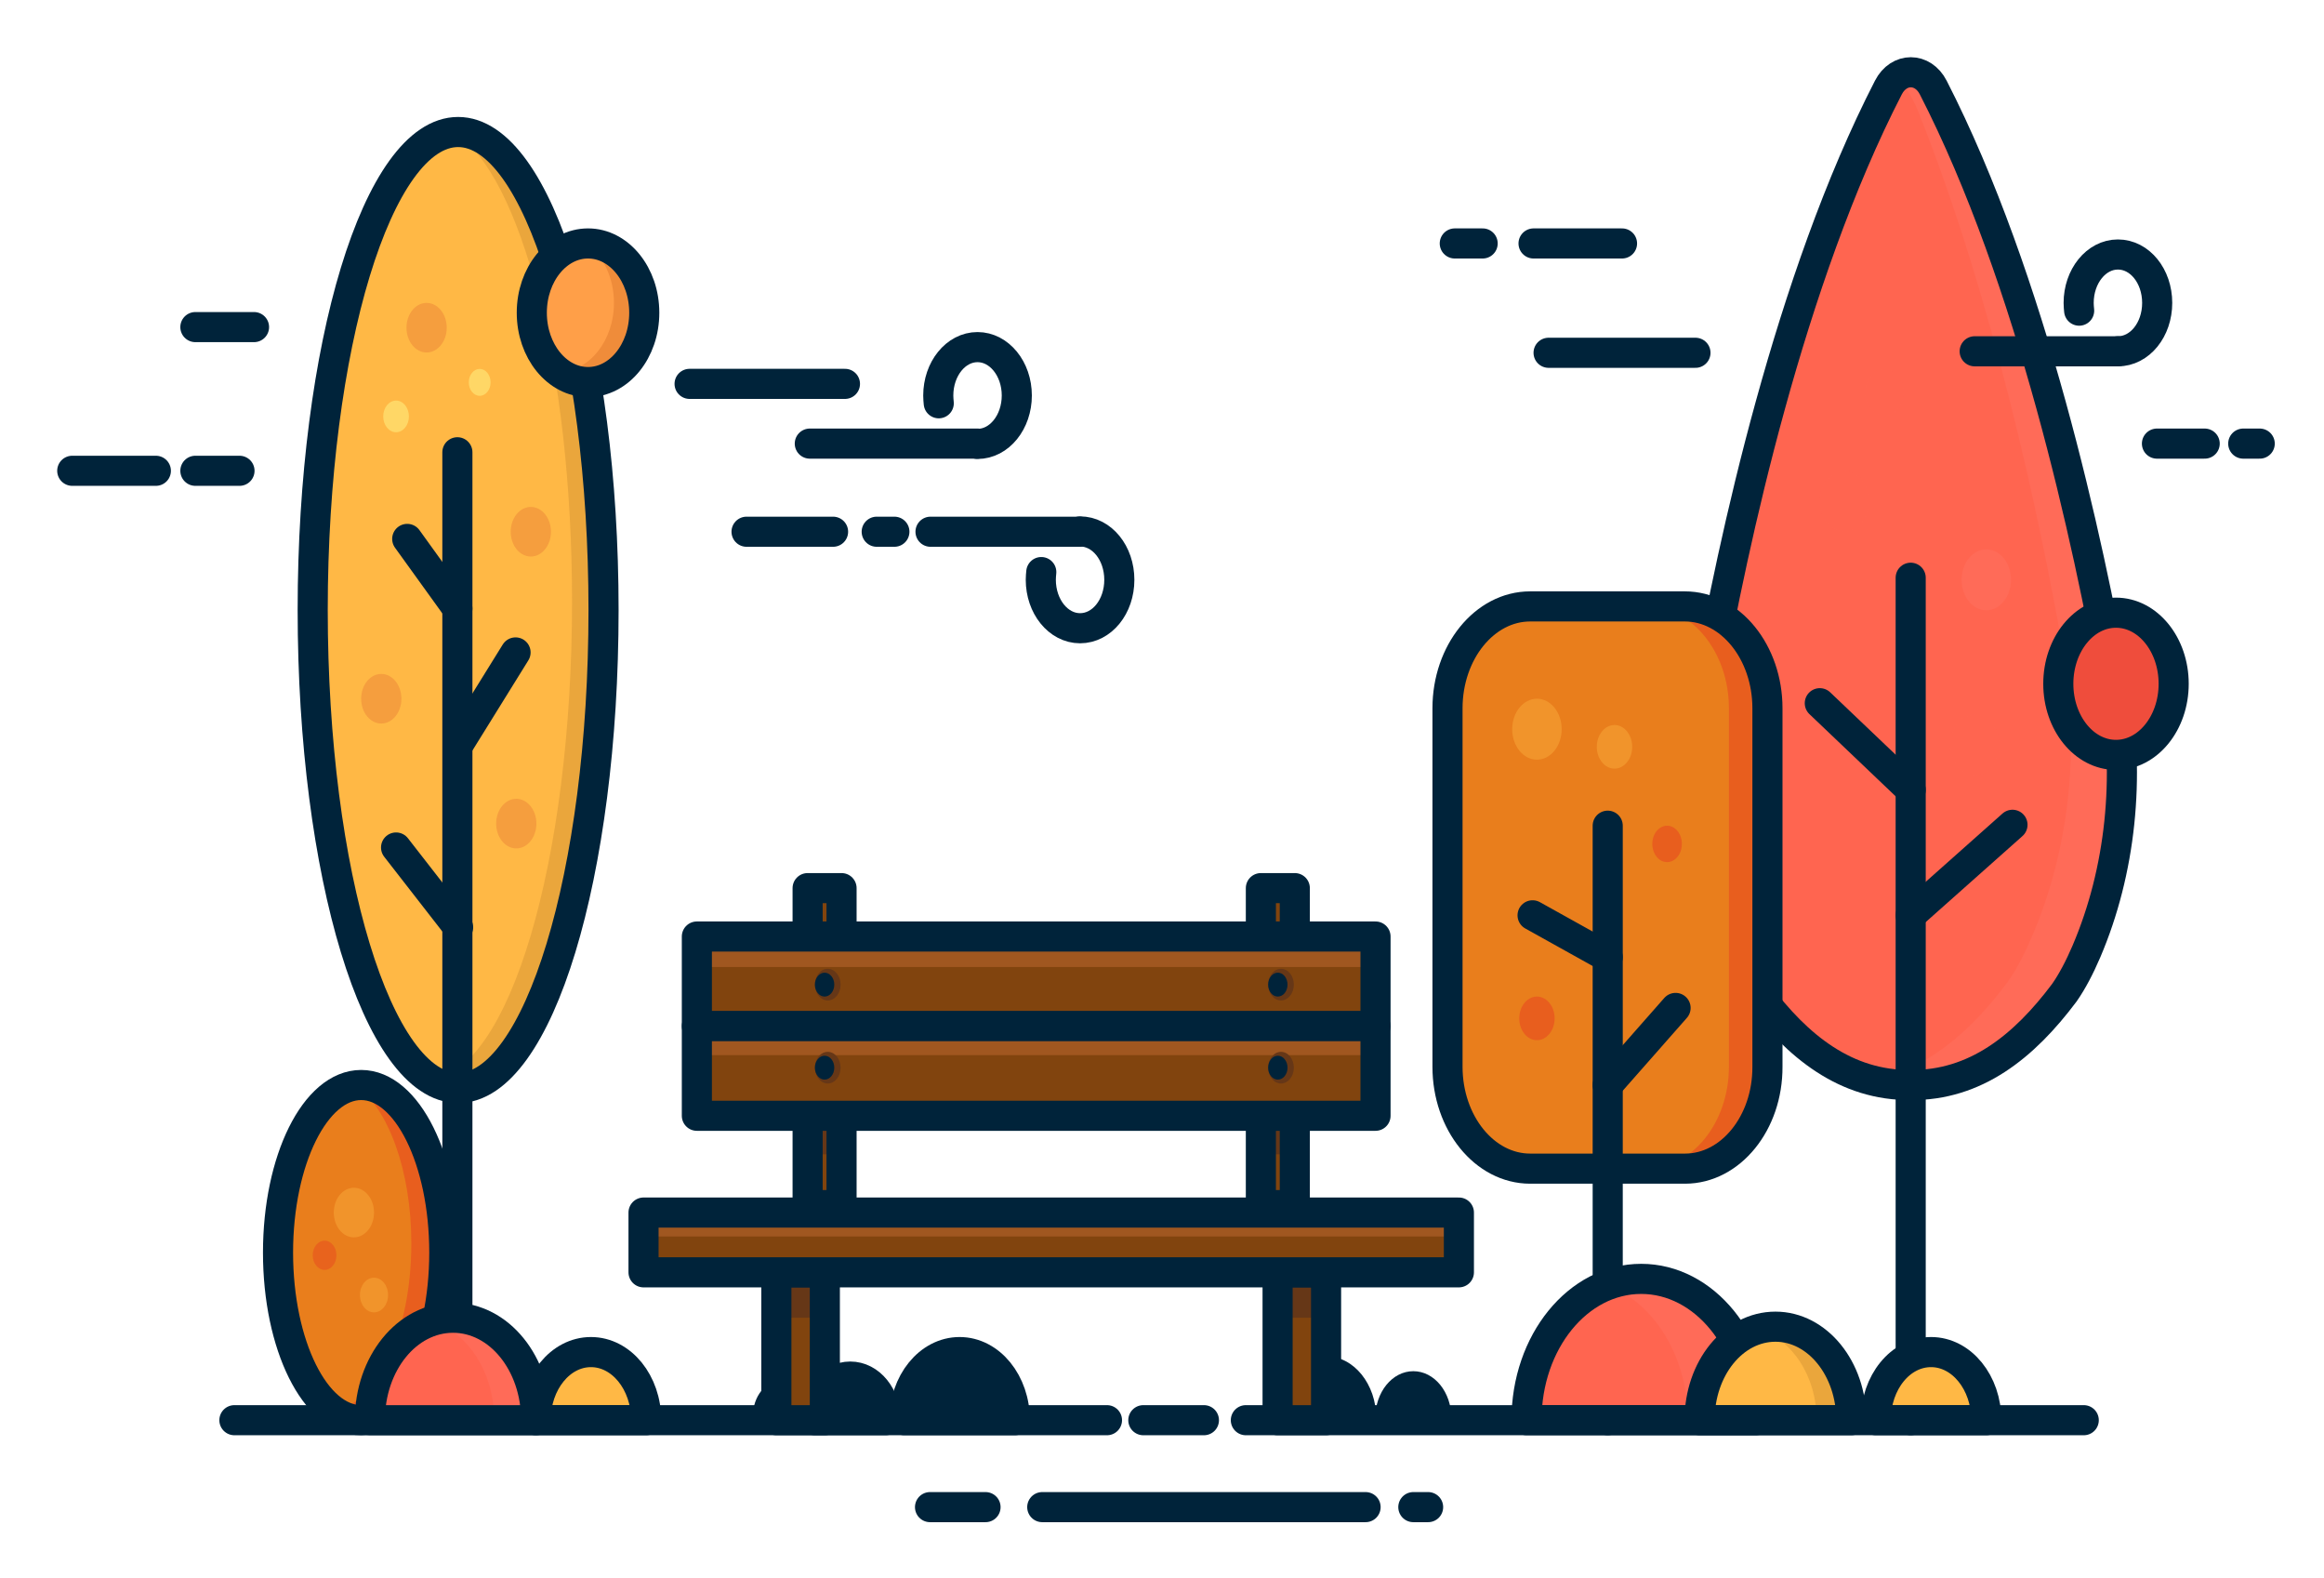 <svg width="193" height="131" viewBox="0 0 193 131" fill="none" xmlns="http://www.w3.org/2000/svg">
<g filter="url(#filter0_d_7_807)">
<path d="M158.676 86.079C153.302 86.128 149.276 82.904 145.935 78.415C145.29 77.522 144.666 76.332 144.103 74.992C141.224 68.296 140.46 60.533 141.768 53.117C143.922 40.964 148.632 19.188 156.824 3.265C157.69 1.578 159.682 1.578 160.548 3.265C168.72 19.188 173.43 40.964 175.604 53.117C176.913 60.508 176.128 68.296 173.269 74.992C172.706 76.307 172.082 77.497 171.438 78.415C168.076 82.904 164.05 86.128 158.676 86.079Z" fill="#FF6550"/>
<path opacity="0.4" d="M175.363 53.117C173.209 40.964 168.499 19.188 160.307 3.265C159.662 2.025 158.394 1.702 157.428 2.322C158.193 3.091 158.837 4.083 159.32 5.299C165.58 21.023 169.385 39.029 171.317 49.917C172.746 57.928 171.901 66.312 168.821 73.579C168.177 75.091 167.492 76.456 166.748 77.497C163.608 81.714 159.904 84.938 155.194 85.707C156.22 85.98 157.287 86.104 158.435 86.104C163.809 86.153 167.835 82.929 171.176 78.44C171.82 77.547 172.444 76.356 173.008 75.017C175.906 68.296 176.691 60.533 175.363 53.117Z" fill="#FF7364"/>
<path d="M158.676 86.079C153.302 86.128 149.276 82.904 145.935 78.415C145.29 77.522 144.666 76.332 144.103 74.992C141.224 68.296 140.46 60.533 141.768 53.117C143.922 40.964 148.632 19.188 156.824 3.265C157.69 1.578 159.682 1.578 160.548 3.265C168.72 19.188 173.43 40.964 175.604 53.117C176.913 60.508 176.128 68.296 173.269 74.992C172.706 76.307 172.082 77.497 171.438 78.415C168.076 82.904 164.05 86.128 158.676 86.079Z" stroke="#00233A" stroke-width="2.5" stroke-miterlimit="10" stroke-linecap="round" stroke-linejoin="round"/>
<path d="M158.676 71.991L167.13 64.476" stroke="#00233A" stroke-width="2.5" stroke-miterlimit="10" stroke-linecap="round" stroke-linejoin="round"/>
<path d="M158.676 61.574L151.128 54.382" stroke="#00233A" stroke-width="2.5" stroke-miterlimit="10" stroke-linecap="round" stroke-linejoin="round"/>
<path d="M139.937 93.023H127.074C123.29 93.023 120.21 89.229 120.21 84.566V54.803C120.21 50.141 123.29 46.346 127.074 46.346H139.916C143.701 46.346 146.78 50.141 146.78 54.803V84.566C146.8 89.229 143.721 93.023 139.937 93.023Z" fill="#E97E1C"/>
<path opacity="0.74" d="M139.735 46.346H136.716C140.5 46.346 143.58 50.141 143.58 54.803V84.566C143.58 89.229 140.5 93.023 136.716 93.023H139.735C143.519 93.023 146.599 89.229 146.599 84.566V54.803C146.599 50.116 143.519 46.346 139.735 46.346Z" fill="#E8531F"/>
<path d="M139.937 93.023H127.074C123.29 93.023 120.21 89.229 120.21 84.566V54.803C120.21 50.141 123.29 46.346 127.074 46.346H139.916C143.701 46.346 146.78 50.141 146.78 54.803V84.566C146.8 89.229 143.721 93.023 139.937 93.023Z" stroke="#00233A" stroke-width="2.5" stroke-miterlimit="10" stroke-linecap="round" stroke-linejoin="round"/>
<path d="M133.515 86.079L139.151 79.68" stroke="#00233A" stroke-width="2.5" stroke-miterlimit="10" stroke-linecap="round" stroke-linejoin="round"/>
<path d="M133.515 75.464L127.275 71.991" stroke="#00233A" stroke-width="2.5" stroke-miterlimit="10" stroke-linecap="round" stroke-linejoin="round"/>
<path d="M158.676 113.907V43.965" stroke="#00233A" stroke-width="2.5" stroke-miterlimit="10" stroke-linecap="round" stroke-linejoin="round"/>
<path d="M133.515 64.551V113.907" stroke="#00233A" stroke-width="2.5" stroke-miterlimit="10" stroke-linecap="round" stroke-linejoin="round"/>
<path d="M38.045 86.327C44.715 86.327 50.122 68.56 50.122 46.644C50.122 24.727 44.715 6.96 38.045 6.96C31.375 6.96 25.968 24.727 25.968 46.644C25.968 68.56 31.375 86.327 38.045 86.327Z" fill="#FFB845"/>
<path opacity="0.53" d="M38.045 6.96C37.944 6.96 37.844 6.96 37.723 6.985C43.299 10.507 47.506 26.604 47.506 45.949C47.506 67.527 42.272 85.062 35.751 85.608C36.495 86.079 37.26 86.327 38.045 86.327C44.708 86.327 50.122 68.569 50.122 46.644C50.122 24.719 44.708 6.96 38.045 6.96Z" fill="#D89535"/>
<path d="M38.045 86.327C44.715 86.327 50.122 68.56 50.122 46.644C50.122 24.727 44.715 6.96 38.045 6.96C31.375 6.96 25.968 24.727 25.968 46.644C25.968 68.56 31.375 86.327 38.045 86.327Z" stroke="#00233A" stroke-width="2.5" stroke-miterlimit="10" stroke-linecap="round" stroke-linejoin="round"/>
<path d="M37.984 33.548V111.178" stroke="#00233A" stroke-width="2.5" stroke-miterlimit="10" stroke-linecap="round" stroke-linejoin="round"/>
<path d="M38.045 57.854L42.815 50.166" stroke="#00233A" stroke-width="2.5" stroke-miterlimit="10" stroke-linecap="round" stroke-linejoin="round"/>
<path d="M38.045 72.983L32.892 66.361" stroke="#00233A" stroke-width="2.5" stroke-miterlimit="10" stroke-linecap="round" stroke-linejoin="round"/>
<path d="M37.984 46.52L33.818 40.741" stroke="#00233A" stroke-width="2.5" stroke-miterlimit="10" stroke-linecap="round" stroke-linejoin="round"/>
<path opacity="0.6" d="M44.084 42.204C45.007 42.204 45.755 41.282 45.755 40.145C45.755 39.009 45.007 38.087 44.084 38.087C43.161 38.087 42.413 39.009 42.413 40.145C42.413 41.282 43.161 42.204 44.084 42.204Z" fill="#EF8C3A"/>
<path d="M32.892 31.886C33.481 31.886 33.959 31.298 33.959 30.572C33.959 29.846 33.481 29.257 32.892 29.257C32.303 29.257 31.825 29.846 31.825 30.572C31.825 31.298 32.303 31.886 32.892 31.886Z" fill="#FFD766"/>
<path d="M39.837 28.861C40.337 28.861 40.742 28.361 40.742 27.744C40.742 27.128 40.337 26.628 39.837 26.628C39.336 26.628 38.931 27.128 38.931 27.744C38.931 28.361 39.336 28.861 39.837 28.861Z" fill="#FFD766"/>
<path opacity="0.38" d="M127.638 59.069C128.771 59.069 129.691 57.937 129.691 56.54C129.691 55.142 128.771 54.01 127.638 54.01C126.504 54.01 125.584 55.142 125.584 56.54C125.584 57.937 126.504 59.069 127.638 59.069Z" fill="#FFB845"/>
<path opacity="0.38" d="M134.079 59.813C134.89 59.813 135.548 59.003 135.548 58.003C135.548 57.003 134.89 56.192 134.079 56.192C133.267 56.192 132.609 57.003 132.609 58.003C132.609 59.003 133.267 59.813 134.079 59.813Z" fill="#FFB845"/>
<path opacity="0.74" d="M127.638 82.359C128.449 82.359 129.107 81.548 129.107 80.548C129.107 79.548 128.449 78.737 127.638 78.737C126.826 78.737 126.168 79.548 126.168 80.548C126.168 81.548 126.826 82.359 127.638 82.359Z" fill="#E8531F"/>
<path opacity="0.74" d="M138.447 67.576C139.125 67.576 139.674 66.899 139.674 66.064C139.674 65.228 139.125 64.551 138.447 64.551C137.768 64.551 137.219 65.228 137.219 66.064C137.219 66.899 137.768 67.576 138.447 67.576Z" fill="#E8531F"/>
<path opacity="0.6" d="M31.664 56.068C32.587 56.068 33.334 55.147 33.334 54.01C33.334 52.873 32.587 51.951 31.664 51.951C30.741 51.951 29.993 52.873 29.993 54.01C29.993 55.147 30.741 56.068 31.664 56.068Z" fill="#EF8C3A"/>
<path opacity="0.6" d="M35.428 25.264C36.351 25.264 37.099 24.343 37.099 23.206C37.099 22.069 36.351 21.147 35.428 21.147C34.505 21.147 33.757 22.069 33.757 23.206C33.757 24.343 34.505 25.264 35.428 25.264Z" fill="#EF8C3A"/>
<path opacity="0.6" d="M42.876 66.436C43.798 66.436 44.546 65.514 44.546 64.377C44.546 63.24 43.798 62.319 42.876 62.319C41.953 62.319 41.205 63.24 41.205 64.377C41.205 65.514 41.953 66.436 42.876 66.436Z" fill="#EF8C3A"/>
<path d="M48.834 27.72C51.413 27.72 53.504 25.143 53.504 21.966C53.504 18.788 51.413 16.212 48.834 16.212C46.255 16.212 44.164 18.788 44.164 21.966C44.164 25.143 46.255 27.72 48.834 27.72Z" fill="#FF9F48"/>
<path d="M48.834 16.212C48.794 16.212 48.773 16.212 48.733 16.212C50.082 17.229 50.988 19.064 50.988 21.147C50.988 24.272 48.955 26.827 46.419 26.901C47.123 27.422 47.948 27.72 48.834 27.72C51.41 27.72 53.504 25.14 53.504 21.966C53.504 18.791 51.41 16.212 48.834 16.212Z" fill="#EF8C3A"/>
<path d="M48.834 27.72C51.413 27.72 53.504 25.143 53.504 21.966C53.504 18.788 51.413 16.212 48.834 16.212C46.255 16.212 44.164 18.788 44.164 21.966C44.164 25.143 46.255 27.72 48.834 27.72Z" stroke="#00233A" stroke-width="2.5" stroke-miterlimit="10" stroke-linecap="round" stroke-linejoin="round"/>
<path d="M126.772 113.907C126.772 107.409 131.04 102.175 136.293 102.175C141.547 102.175 145.814 107.409 145.814 113.907H126.772Z" fill="#FF6550"/>
<path opacity="0.4" d="M136.293 102.175C135.307 102.175 134.381 102.349 133.475 102.696C137.36 104.159 140.178 108.624 140.178 113.907H145.794C145.814 107.409 141.547 102.175 136.293 102.175Z" fill="#FF7364"/>
<path d="M126.772 113.907C126.772 107.409 131.04 102.175 136.293 102.175C141.547 102.175 145.814 107.409 145.814 113.907H126.772Z" stroke="#00233A" stroke-width="2.5" stroke-miterlimit="10" stroke-linecap="round" stroke-linejoin="round"/>
<path d="M141.144 113.907C141.144 109.591 143.962 106.144 147.444 106.144C150.927 106.144 153.745 109.616 153.745 113.907H141.144Z" fill="#FFB845"/>
<path opacity="0.53" d="M147.444 106.144C146.941 106.144 146.458 106.218 145.995 106.342C148.773 107.136 150.866 110.211 150.866 113.907H153.765C153.765 109.591 150.927 106.144 147.444 106.144Z" fill="#D89535"/>
<path d="M141.144 113.907C141.144 109.591 143.962 106.144 147.444 106.144C150.927 106.144 153.745 109.616 153.745 113.907H141.144Z" stroke="#00233A" stroke-width="2.5" stroke-miterlimit="10" stroke-linecap="round" stroke-linejoin="round"/>
<path d="M155.778 113.907C155.778 110.757 157.831 108.252 160.367 108.252C162.903 108.252 164.957 110.782 164.957 113.907H155.778Z" fill="#FFB845"/>
<path d="M155.778 113.907C155.778 110.757 157.831 108.252 160.367 108.252C162.903 108.252 164.957 110.782 164.957 113.907H155.778Z" stroke="#00233A" stroke-width="2.5" stroke-miterlimit="10" stroke-linecap="round" stroke-linejoin="round"/>
<path d="M44.486 113.907C44.486 110.782 46.539 108.252 49.076 108.252C51.612 108.252 53.665 110.782 53.665 113.907H44.486Z" fill="#FFB845"/>
<path d="M44.486 113.907C44.486 110.782 46.539 108.252 49.076 108.252C51.612 108.252 53.665 110.782 53.665 113.907H44.486Z" stroke="#00233A" stroke-width="2.5" stroke-miterlimit="10" stroke-linecap="round" stroke-linejoin="round"/>
<path d="M67.674 113.907C67.674 111.898 68.983 110.286 70.613 110.286C72.243 110.286 73.552 111.898 73.552 113.907H67.674Z" fill="#00233A"/>
<path d="M62.522 113.584C62.522 111.923 63.608 110.583 64.957 110.583C66.306 110.583 67.393 111.923 67.393 113.584H62.522Z" fill="#00233A"/>
<path d="M67.674 113.907C67.674 111.898 68.983 110.286 70.613 110.286C72.243 110.286 73.552 111.898 73.552 113.907H67.674Z" stroke="#00233A" stroke-width="2.5" stroke-miterlimit="10" stroke-linecap="round" stroke-linejoin="round"/>
<path d="M75.102 113.907C75.102 110.782 77.155 108.252 79.691 108.252C82.227 108.252 84.28 110.782 84.28 113.907H75.102Z" fill="#00233A"/>
<path d="M114.211 113.733C114.211 111.575 115.62 109.839 117.372 109.839C119.123 109.839 120.532 111.575 120.532 113.733H114.211Z" fill="#00233A"/>
<path d="M105.959 113.733C105.959 110.906 107.831 108.599 110.126 108.599C112.42 108.599 114.292 110.906 114.292 113.733H105.959Z" fill="#00233A"/>
<path d="M75.102 113.907C75.102 110.782 77.155 108.252 79.691 108.252C82.227 108.252 84.28 110.782 84.28 113.907H75.102Z" stroke="#00233A" stroke-width="2.5" stroke-miterlimit="10" stroke-linecap="round" stroke-linejoin="round"/>
<path d="M103.463 113.907H173.048" stroke="#00233A" stroke-width="2.5" stroke-miterlimit="10" stroke-linecap="round" stroke-linejoin="round"/>
<path d="M94.949 113.907H99.981" stroke="#00233A" stroke-width="2.5" stroke-miterlimit="10" stroke-linecap="round" stroke-linejoin="round"/>
<path d="M19.466 113.907H91.93" stroke="#00233A" stroke-width="2.5" stroke-miterlimit="10" stroke-linecap="round" stroke-linejoin="round"/>
<path d="M68.5 101.63H64.474V113.907H68.5V101.63Z" fill="#81440E"/>
<path d="M68.5 101.63H64.474V113.907H68.5V101.63Z" fill="#81440E"/>
<path d="M68.5 101.63H64.474V105.4H68.5V101.63Z" fill="#663717"/>
<path d="M110.126 101.63H106.1V113.907H110.126V101.63Z" fill="#81440E"/>
<path d="M110.126 101.63H106.1V105.4H110.126V101.63Z" fill="#663717"/>
<path d="M68.5 101.63H64.474V113.907H68.5V101.63Z" stroke="#00233A" stroke-width="2.5" stroke-miterlimit="10" stroke-linecap="round" stroke-linejoin="round"/>
<path d="M110.126 101.63H106.1V113.907H110.126V101.63Z" stroke="#00233A" stroke-width="2.5" stroke-miterlimit="10" stroke-linecap="round" stroke-linejoin="round"/>
<path d="M69.888 69.734H67.07V96.049H69.888V69.734Z" fill="#81440E"/>
<path d="M69.888 75.017H67.07V91.833H69.888V75.017Z" fill="#663717"/>
<path d="M69.888 69.734H67.07V96.049H69.888V69.734Z" stroke="#00233A" stroke-width="2.5" stroke-miterlimit="10" stroke-linecap="round" stroke-linejoin="round"/>
<path d="M107.529 69.734H104.711V96.049H107.529V69.734Z" fill="#81440E"/>
<path d="M107.529 73.727H104.711V91.833H107.529V73.727Z" fill="#663717"/>
<path d="M107.529 69.734H104.711V96.049H107.529V69.734Z" stroke="#00233A" stroke-width="2.5" stroke-miterlimit="10" stroke-linecap="round" stroke-linejoin="round"/>
<path d="M114.232 73.752H57.872V81.193H114.232V73.752Z" fill="#81440E"/>
<path d="M114.232 73.752H57.872V76.282H114.232V73.752Z" fill="#A05720"/>
<path d="M114.232 73.752H57.872V81.193H114.232V73.752Z" stroke="#00233A" stroke-width="2.5" stroke-miterlimit="10" stroke-linecap="round" stroke-linejoin="round"/>
<path d="M114.232 81.193H57.872V88.633H114.232V81.193Z" fill="#81440E"/>
<path d="M114.232 81.193H57.872V83.599H114.232V81.193Z" fill="#A05720"/>
<path d="M114.232 81.193H57.872V88.633H114.232V81.193Z" stroke="#00233A" stroke-width="2.5" stroke-miterlimit="10" stroke-linecap="round" stroke-linejoin="round"/>
<path d="M121.156 96.669H53.443V101.63H121.156V96.669Z" fill="#81440E"/>
<path d="M121.156 96.669H53.443V101.63H121.156V96.669Z" fill="#81440E"/>
<path d="M121.156 96.669H53.443V98.653H121.156V96.669Z" fill="#A05720"/>
<path d="M121.156 96.669H53.443V101.63H121.156V96.669Z" stroke="#00233A" stroke-width="2.5" stroke-miterlimit="10" stroke-linecap="round" stroke-linejoin="round"/>
<path d="M68.741 79.06C69.331 79.06 69.808 78.471 69.808 77.745C69.808 77.019 69.331 76.431 68.741 76.431C68.152 76.431 67.674 77.019 67.674 77.745C67.674 78.471 68.152 79.06 68.741 79.06Z" fill="#663717"/>
<path d="M68.741 85.955C69.331 85.955 69.808 85.366 69.808 84.64C69.808 83.914 69.331 83.326 68.741 83.326C68.152 83.326 67.674 83.914 67.674 84.64C67.674 85.366 68.152 85.955 68.741 85.955Z" fill="#663717"/>
<path d="M106.382 79.06C106.971 79.06 107.449 78.471 107.449 77.745C107.449 77.019 106.971 76.431 106.382 76.431C105.793 76.431 105.315 77.019 105.315 77.745C105.315 78.471 105.793 79.06 106.382 79.06Z" fill="#663717"/>
<path d="M106.382 85.955C106.971 85.955 107.449 85.366 107.449 84.64C107.449 83.914 106.971 83.326 106.382 83.326C105.793 83.326 105.315 83.914 105.315 84.64C105.315 85.366 105.793 85.955 106.382 85.955Z" fill="#663717"/>
<path d="M68.48 78.737C68.924 78.737 69.285 78.293 69.285 77.745C69.285 77.198 68.924 76.753 68.48 76.753C68.035 76.753 67.674 77.198 67.674 77.745C67.674 78.293 68.035 78.737 68.48 78.737Z" fill="#00233A"/>
<path d="M68.48 85.632C68.924 85.632 69.285 85.188 69.285 84.64C69.285 84.092 68.924 83.648 68.48 83.648C68.035 83.648 67.674 84.092 67.674 84.64C67.674 85.188 68.035 85.632 68.48 85.632Z" fill="#00233A"/>
<path d="M106.12 78.737C106.565 78.737 106.925 78.293 106.925 77.745C106.925 77.198 106.565 76.753 106.12 76.753C105.675 76.753 105.315 77.198 105.315 77.745C105.315 78.293 105.675 78.737 106.12 78.737Z" fill="#00233A"/>
<path d="M106.12 85.632C106.565 85.632 106.925 85.188 106.925 84.64C106.925 84.092 106.565 83.648 106.12 83.648C105.675 83.648 105.315 84.092 105.315 84.64C105.315 85.188 105.675 85.632 106.12 85.632Z" fill="#00233A"/>
<path d="M117.372 121.124H118.6" stroke="#00233A" stroke-width="2.5" stroke-miterlimit="10" stroke-linecap="round" stroke-linejoin="round"/>
<path d="M86.555 121.124H113.407" stroke="#00233A" stroke-width="2.5" stroke-miterlimit="10" stroke-linecap="round" stroke-linejoin="round"/>
<path d="M77.235 121.124H81.845" stroke="#00233A" stroke-width="2.5" stroke-miterlimit="10" stroke-linecap="round" stroke-linejoin="round"/>
<path d="M120.814 16.212H123.129" stroke="#00233A" stroke-width="2.5" stroke-miterlimit="10" stroke-linecap="round" stroke-linejoin="round"/>
<path d="M127.356 16.212H134.703" stroke="#00233A" stroke-width="2.5" stroke-miterlimit="10" stroke-linecap="round" stroke-linejoin="round"/>
<path d="M6 35.086H12.944" stroke="#00233A" stroke-width="2.5" stroke-miterlimit="10" stroke-linecap="round" stroke-linejoin="round"/>
<path d="M16.225 35.086H19.889" stroke="#00233A" stroke-width="2.5" stroke-miterlimit="10" stroke-linecap="round" stroke-linejoin="round"/>
<path d="M186.293 32.829H187.662" stroke="#00233A" stroke-width="2.5" stroke-miterlimit="10" stroke-linecap="round" stroke-linejoin="round"/>
<path d="M179.127 32.829H183.092" stroke="#00233A" stroke-width="2.5" stroke-miterlimit="10" stroke-linecap="round" stroke-linejoin="round"/>
<path d="M128.604 25.289H140.802" stroke="#00233A" stroke-width="2.5" stroke-miterlimit="10" stroke-linecap="round" stroke-linejoin="round"/>
<path d="M77.96 29.481C77.94 29.282 77.92 29.059 77.92 28.836C77.92 26.628 79.369 24.818 81.181 24.818C82.972 24.818 84.442 26.604 84.442 28.836C84.442 31.043 82.992 32.854 81.181 32.854" stroke="#00233A" stroke-width="2.5" stroke-miterlimit="10" stroke-linecap="round" stroke-linejoin="round"/>
<path d="M67.251 32.829H81.18" stroke="#00233A" stroke-width="2.5" stroke-miterlimit="10" stroke-linecap="round" stroke-linejoin="round"/>
<path d="M172.666 21.792C172.646 21.594 172.625 21.37 172.625 21.147C172.625 18.94 174.075 17.129 175.886 17.129C177.698 17.129 179.147 18.915 179.147 21.147C179.147 23.379 177.698 25.165 175.886 25.165" stroke="#00233A" stroke-width="2.5" stroke-miterlimit="10" stroke-linecap="round" stroke-linejoin="round"/>
<path d="M163.99 25.165H175.866" stroke="#00233A" stroke-width="2.5" stroke-miterlimit="10" stroke-linecap="round" stroke-linejoin="round"/>
<path d="M86.475 43.494C86.455 43.692 86.435 43.915 86.435 44.139C86.435 46.346 87.884 48.157 89.695 48.157C91.507 48.157 92.956 46.371 92.956 44.139C92.956 41.906 91.507 40.121 89.695 40.121" stroke="#00233A" stroke-width="2.5" stroke-miterlimit="10" stroke-linecap="round" stroke-linejoin="round"/>
<path d="M77.276 40.145H89.675" stroke="#00233A" stroke-width="2.5" stroke-miterlimit="10" stroke-linecap="round" stroke-linejoin="round"/>
<path d="M72.807 40.145H74.276" stroke="#00233A" stroke-width="2.5" stroke-miterlimit="10" stroke-linecap="round" stroke-linejoin="round"/>
<path d="M61.998 40.145H69.184" stroke="#00233A" stroke-width="2.5" stroke-miterlimit="10" stroke-linecap="round" stroke-linejoin="round"/>
<path d="M70.17 27.869H57.268" stroke="#00233A" stroke-width="2.5" stroke-miterlimit="10" stroke-linecap="round" stroke-linejoin="round"/>
<path d="M16.225 23.156H21.096" stroke="#00233A" stroke-width="2.5" stroke-miterlimit="10" stroke-linecap="round" stroke-linejoin="round"/>
<path d="M175.725 58.673C178.371 58.673 180.516 56.03 180.516 52.77C180.516 49.51 178.371 46.867 175.725 46.867C173.079 46.867 170.935 49.51 170.935 52.77C170.935 56.03 173.079 58.673 175.725 58.673Z" fill="#EF4D3C"/>
<path d="M175.725 58.673C178.371 58.673 180.516 56.03 180.516 52.77C180.516 49.51 178.371 46.867 175.725 46.867C173.079 46.867 170.935 49.51 170.935 52.77C170.935 56.03 173.079 58.673 175.725 58.673Z" stroke="#00233A" stroke-width="2.5" stroke-miterlimit="10" stroke-linecap="round" stroke-linejoin="round"/>
<path d="M29.994 113.907C33.806 113.907 36.898 107.677 36.898 99.993C36.898 92.308 33.806 86.079 29.994 86.079C26.18 86.079 23.089 92.308 23.089 99.993C23.089 107.677 26.18 113.907 29.994 113.907Z" fill="#E97E1C"/>
<path opacity="0.74" d="M29.994 86.079C29.833 86.079 29.672 86.104 29.531 86.104C32.228 87.989 34.16 93.172 34.16 99.224C34.16 106.59 31.322 112.617 27.719 113.088C28.424 113.584 29.209 113.857 29.994 113.857C33.798 113.857 36.898 107.632 36.898 99.943C36.898 92.304 33.798 86.079 29.994 86.079Z" fill="#E8531F"/>
<path d="M29.994 113.907C33.806 113.907 36.898 107.677 36.898 99.993C36.898 92.308 33.806 86.079 29.994 86.079C26.18 86.079 23.089 92.308 23.089 99.993C23.089 107.677 26.18 113.907 29.994 113.907Z" stroke="#00233A" stroke-width="2.5" stroke-miterlimit="10" stroke-linecap="round" stroke-linejoin="round"/>
<path d="M30.718 113.907C30.718 109.194 33.798 105.4 37.622 105.4C41.447 105.4 44.526 109.194 44.526 113.907H30.718Z" fill="#FF6550"/>
<path opacity="0.4" d="M37.602 105.4C36.998 105.4 36.435 105.499 35.871 105.672C38.85 106.615 41.044 109.938 41.044 113.907H44.506C44.506 109.194 41.407 105.4 37.602 105.4Z" fill="#FF7364"/>
<path d="M30.718 113.907C30.718 109.194 33.798 105.4 37.622 105.4C41.447 105.4 44.526 109.194 44.526 113.907H30.718Z" stroke="#00233A" stroke-width="2.5" stroke-miterlimit="10" stroke-linecap="round" stroke-linejoin="round"/>
<path opacity="0.91" d="M156.502 30.547C157.38 30.547 158.092 29.67 158.092 28.588C158.092 27.506 157.38 26.628 156.502 26.628C155.624 26.628 154.912 27.506 154.912 28.588C154.912 29.67 155.624 30.547 156.502 30.547Z" fill="#FF6550"/>
<path opacity="0.91" d="M153.181 40.145C154.315 40.145 155.234 39.013 155.234 37.616C155.234 36.219 154.315 35.086 153.181 35.086C152.047 35.086 151.128 36.219 151.128 37.616C151.128 39.013 152.047 40.145 153.181 40.145Z" fill="#FF6550"/>
<path opacity="0.91" d="M163.99 60.384C165.124 60.384 166.043 59.251 166.043 57.854C166.043 56.457 165.124 55.324 163.99 55.324C162.856 55.324 161.937 56.457 161.937 57.854C161.937 59.251 162.856 60.384 163.99 60.384Z" fill="#FF6550"/>
<path opacity="0.4" d="M164.956 46.668C166.09 46.668 167.01 45.536 167.01 44.139C167.01 42.742 166.09 41.609 164.956 41.609C163.823 41.609 162.903 42.742 162.903 44.139C162.903 45.536 163.823 46.668 164.956 46.668Z" fill="#FF7364"/>
<path opacity="0.38" d="M29.39 98.728C30.313 98.728 31.061 97.806 31.061 96.669C31.061 95.532 30.313 94.611 29.39 94.611C28.467 94.611 27.719 95.532 27.719 96.669C27.719 97.806 28.467 98.728 29.39 98.728Z" fill="#FFB845"/>
<path opacity="0.6" d="M26.954 101.431C27.499 101.431 27.94 100.887 27.94 100.216C27.94 99.545 27.499 99.001 26.954 99.001C26.409 99.001 25.968 99.545 25.968 100.216C25.968 100.887 26.409 101.431 26.954 101.431Z" fill="#E8531F"/>
<path opacity="0.38" d="M31.06 104.953C31.705 104.953 32.227 104.309 32.227 103.515C32.227 102.72 31.705 102.076 31.06 102.076C30.415 102.076 29.893 102.72 29.893 103.515C29.893 104.309 30.415 104.953 31.06 104.953Z" fill="#FFB845"/>
</g>
<defs>
<filter id="filter0_d_7_807" x="0.75" y="0.75" width="192.162" height="129.624" filterUnits="userSpaceOnUse" color-interpolation-filters="sRGB">
<feFlood flood-opacity="0" result="BackgroundImageFix"/>
<feColorMatrix in="SourceAlpha" type="matrix" values="0 0 0 0 0 0 0 0 0 0 0 0 0 0 0 0 0 0 127 0" result="hardAlpha"/>
<feOffset dy="4"/>
<feGaussianBlur stdDeviation="2"/>
<feComposite in2="hardAlpha" operator="out"/>
<feColorMatrix type="matrix" values="0 0 0 0 0 0 0 0 0 0 0 0 0 0 0 0 0 0 0.25 0"/>
<feBlend mode="normal" in2="BackgroundImageFix" result="effect1_dropShadow_7_807"/>
<feBlend mode="normal" in="SourceGraphic" in2="effect1_dropShadow_7_807" result="shape"/>
</filter>
</defs>
</svg>
